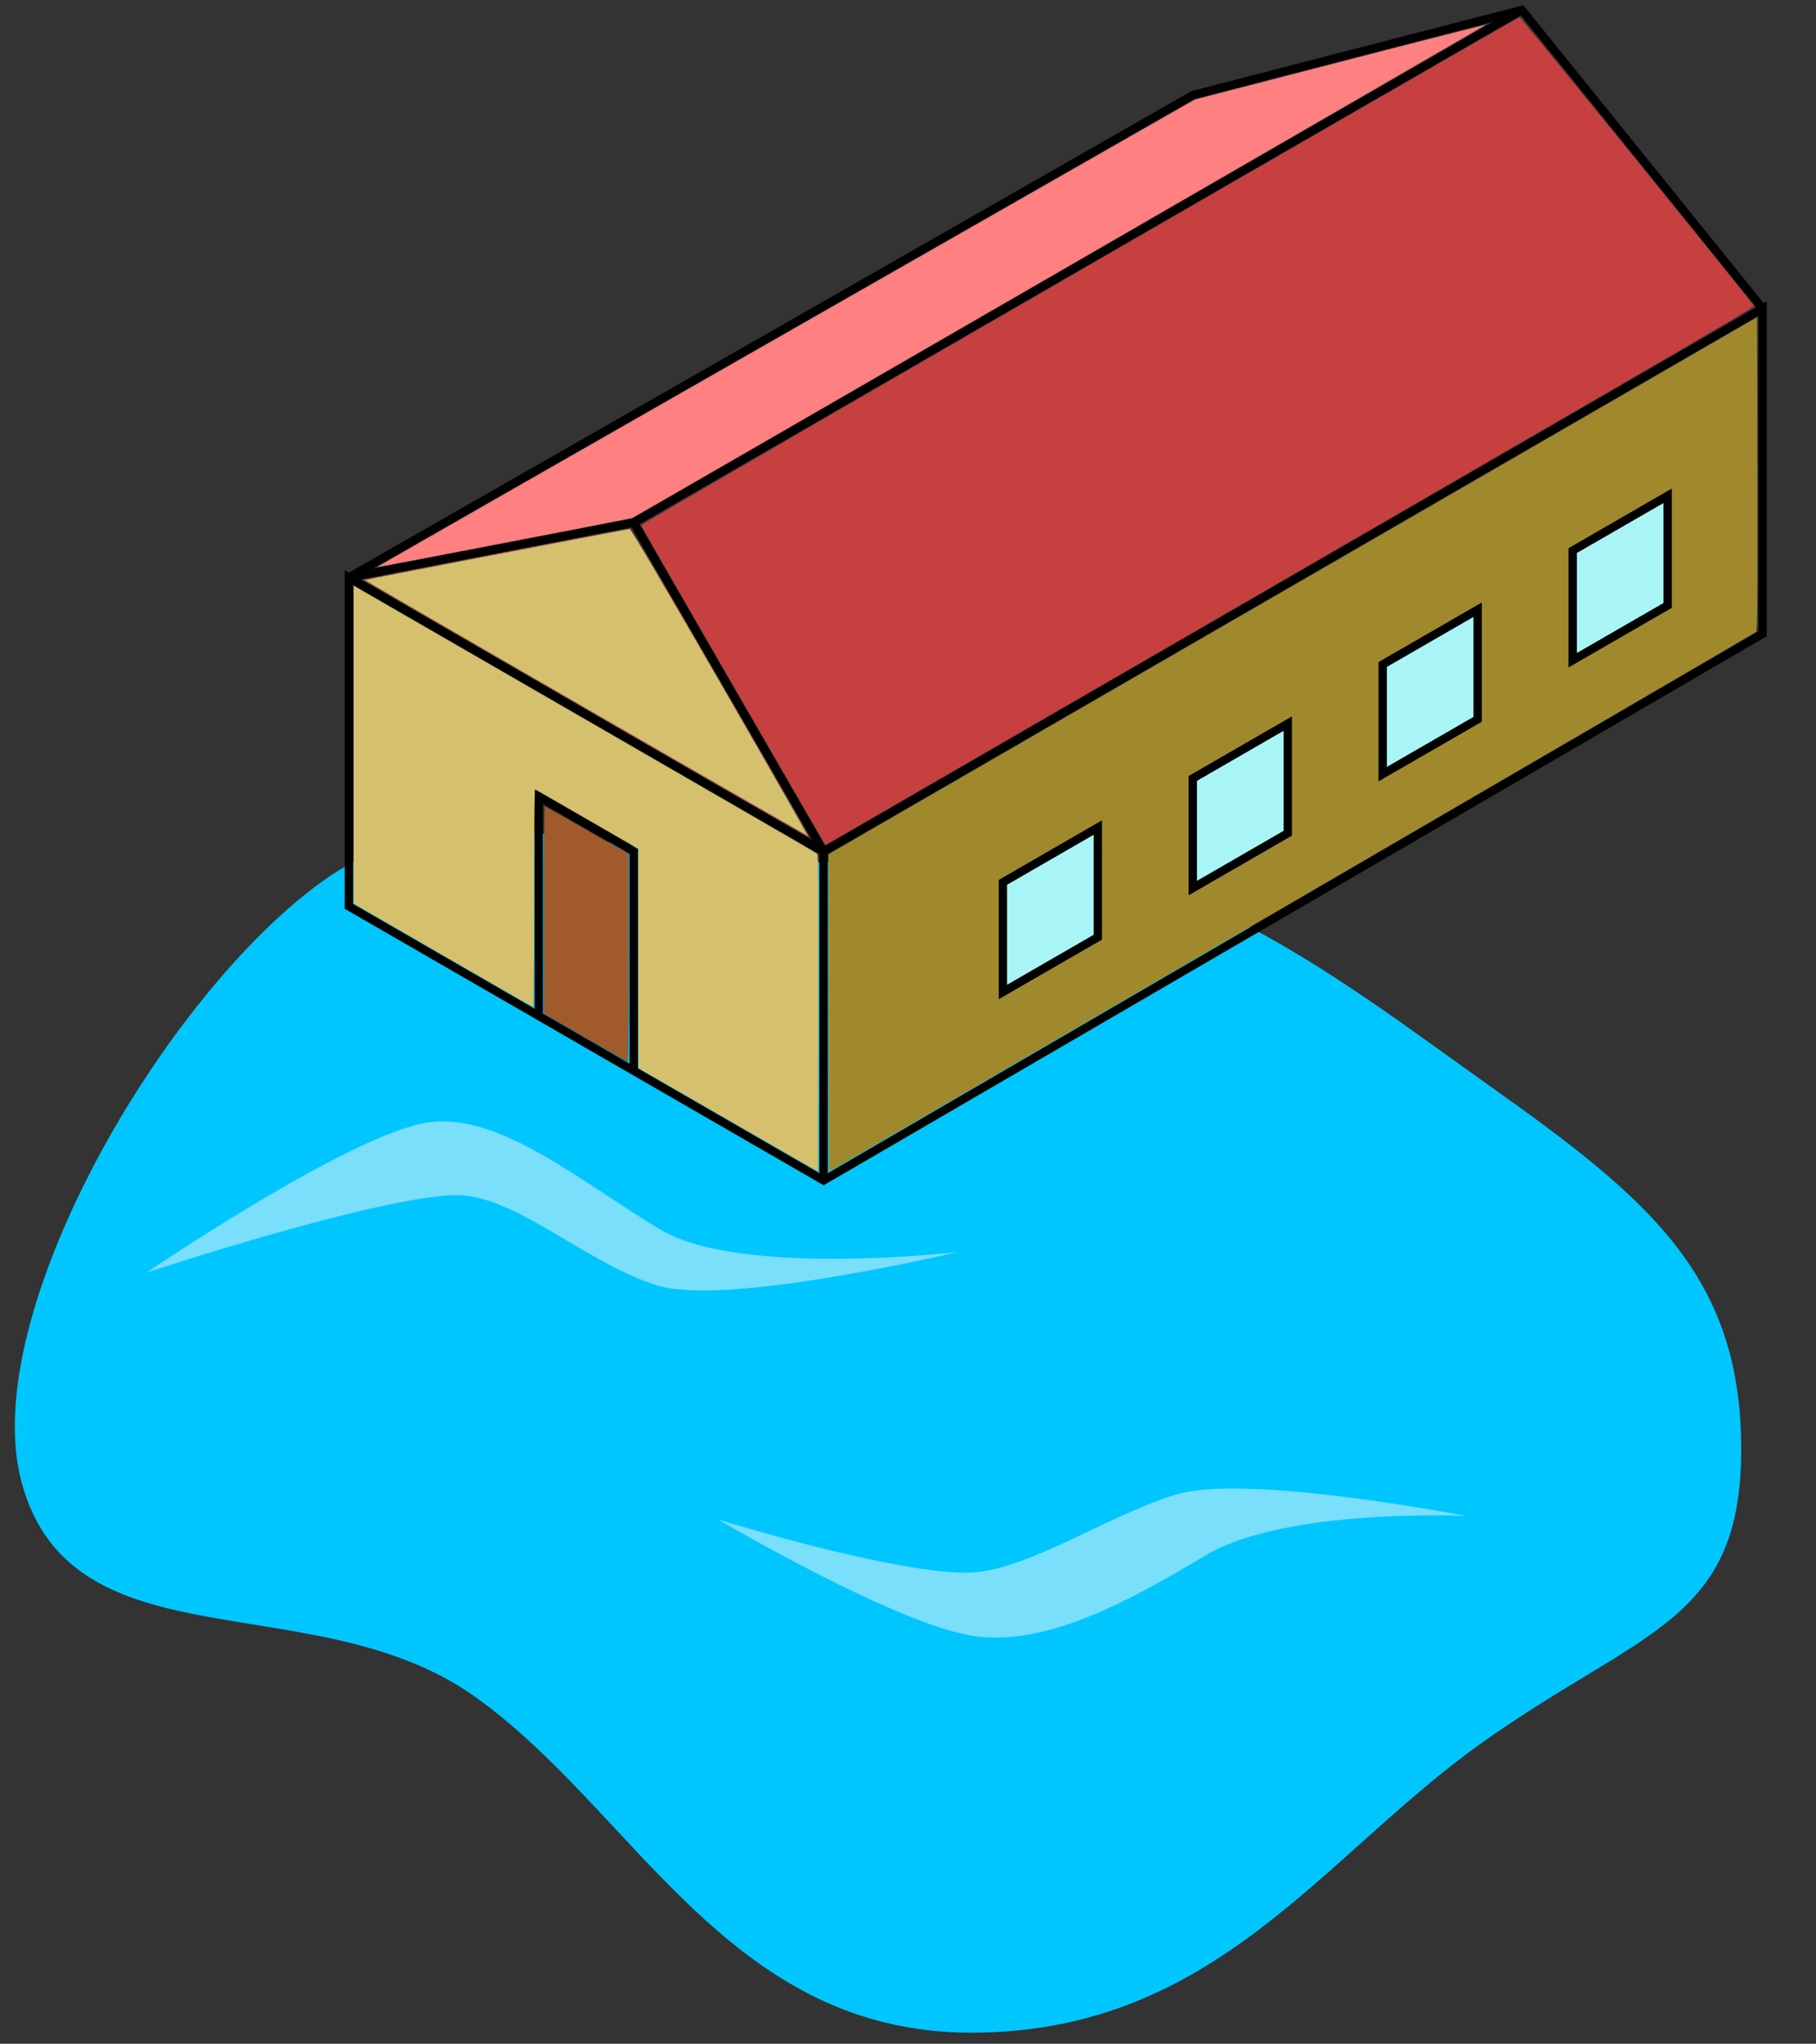 <?xml version="1.0" encoding="UTF-8" standalone="no"?>
<!-- Created with Inkscape (http://www.inkscape.org/) -->

<svg
   xmlns:dc="http://purl.org/dc/elements/1.1/"
   xmlns:cc="http://creativecommons.org/ns#"
   xmlns:rdf="http://www.w3.org/1999/02/22-rdf-syntax-ns#"
   xmlns:svg="http://www.w3.org/2000/svg"
   xmlns="http://www.w3.org/2000/svg"
   xmlns:sodipodi="http://sodipodi.sourceforge.net/DTD/sodipodi-0.dtd"
   xmlns:inkscape="http://www.inkscape.org/namespaces/inkscape"
   width="16.563"
   height="18.641"
   viewBox="-230.711 13.323 16.563 18.641"
   version="1.1"
   id="svg8"
   sodipodi:docname="inn.svg"
   inkscape:version="0.92.2 5c3e80d, 2017-08-06">
  <rect x="-230.711" y="13.323" width="16.563" height="18.641" fill="#333333" stroke="none"/>
  <sodipodi:namedview
     id="base"
     pagecolor="#ffffff"
     bordercolor="#666666"
     borderopacity="1.0"
     inkscape:pageopacity="0.0"
     inkscape:pageshadow="2"
     inkscape:zoom="32"
     inkscape:cx="-7.9718724"
     inkscape:cy="4.7010975"
     inkscape:document-units="mm"
     inkscape:current-layer="layer1"
     showgrid="true"
     inkscape:window-width="2560"
     inkscape:window-height="1380"
     inkscape:window-x="0"
     inkscape:window-y="0"
     inkscape:window-maximized="1"
     inkscape:measure-start="-8.25195e-07,39.6875"
     inkscape:measure-end="39.6875,39.6875"
     objecttolerance="20"
     gridtolerance="15"
     guidetolerance="15">
    <inkscape:grid
       spacingy="1"
       empspacing="5"
       units="px"
       id="grid821"
       type="axonomgrid"
       snapvisiblegridlinesonly="false" />
  </sodipodi:namedview>
  <defs
     id="defs2" />
  <g
     inkscape:label="Layer 1"
     inkscape:groupmode="layer"
     id="layer1">
    <g
       id="g5421">
      <path
         style="opacity:1;fill:#00c6ff;fill-opacity:1;stroke:none;stroke-width:0.189;stroke-linejoin:miter;stroke-miterlimit:4;stroke-dasharray:none;stroke-opacity:1"
         d="m -214.83,26.542 c 0,1.579 -0.902,1.639 -2.361,2.674 -1.459,1.035 -2.436,2.647 -4.662,2.647 -2.226,0 -3.071,-2.032 -4.53,-3.067 -1.459,-1.035 -3.665,-0.255 -4.129,-1.945 -0.418,-1.523 1.3,-4.467 2.759,-5.502 1.459,-1.035 3.011,0.093 5.303,-0.217 2.206,-0.298 3.866,1.06 5.325,2.095 1.459,1.035 2.295,1.735 2.295,3.315 z"
         id="path4729"
         inkscape:connector-curvature="0"
         sodipodi:nodetypes="sssssssss" />
      <path
         style="fill:none;stroke:#000000;stroke-width:0.076;stroke-linecap:butt;stroke-linejoin:miter;stroke-miterlimit:4;stroke-dasharray:none;stroke-opacity:1"
         d="m -227.529,21.59 4.33,2.5 8.564,-4.986 v -2.967 l -8.564,4.953 -4.33,-2.5 z"
         id="path823"
         inkscape:connector-curvature="0"
         sodipodi:nodetypes="ccccccc" />
      <path
         style="fill:none;stroke:#000000;stroke-width:0.076;stroke-linecap:butt;stroke-linejoin:miter;stroke-miterlimit:4;stroke-dasharray:none;stroke-opacity:1"
         d="m -223.199,21.09 -1.732,-3 -2.598,0.5 7.698,-4.4 3,-0.776 2.196,2.723"
         id="path825"
         inkscape:connector-curvature="0"
         sodipodi:nodetypes="cccccc" />
      <path
         style="fill:none;stroke:#000000;stroke-width:0.076;stroke-linecap:butt;stroke-linejoin:miter;stroke-miterlimit:4;stroke-dasharray:none;stroke-opacity:1"
         d="m -224.931,18.09 8.1,-4.676"
         id="path827"
         inkscape:connector-curvature="0"
         sodipodi:nodetypes="cc" />
      <path
         style="fill:none;stroke:#000000;stroke-width:0.076;stroke-linecap:butt;stroke-linejoin:miter;stroke-miterlimit:4;stroke-dasharray:none;stroke-opacity:1"
         d="m -223.199,21.09 v 3"
         id="path829"
         inkscape:connector-curvature="0" />
      <path
         style="fill:none;stroke:#000000;stroke-width:0.076;stroke-linecap:butt;stroke-linejoin:miter;stroke-miterlimit:4;stroke-dasharray:none;stroke-opacity:1"
         d="m -225.797,22.59 v -2 l 0.866,0.5 v 2"
         id="path831"
         inkscape:connector-curvature="0" />
      <path
         style="opacity:1;fill:#d5c16d;fill-opacity:1;stroke:#000000;stroke-width:0.001;stroke-miterlimit:4;stroke-dasharray:none;stroke-opacity:1"
         d="m -224.069,23.539 -0.82,-0.472 -3.7e-4,-1.001 -3.8e-4,-1.001 -0.466,-0.269 c -0.256,-0.148 -0.47,-0.271 -0.475,-0.273 -0.005,-0.002 -0.009,0.444 -0.009,0.992 0,0.547 -0.003,0.995 -0.006,0.995 -0.003,0 -0.374,-0.212 -0.823,-0.472 l -0.817,-0.472 v -1.451 -1.451 l 0.091,0.053 c 0.05,0.029 0.999,0.577 2.108,1.217 1.109,0.64 2.023,1.169 2.03,1.176 0.011,0.01 0.013,0.311 0.011,1.457 l -0.003,1.444 z"
         id="path858"
         inkscape:connector-curvature="0" />
      <path
         style="opacity:1;fill:#a05a2c;fill-opacity:1;stroke:#000000;stroke-width:0.001;stroke-miterlimit:4;stroke-dasharray:none;stroke-opacity:1"
         d="m -225.372,22.787 -0.378,-0.218 -4e-4,-0.947 c -2.2e-4,-0.521 0.003,-0.947 0.006,-0.947 0.004,0 0.178,0.098 0.386,0.218 l 0.38,0.218 3.4e-4,0.947 c 2e-4,0.521 -0.003,0.947 -0.008,0.947 -0.005,-2.95e-4 -0.178,-0.098 -0.386,-0.218 z"
         id="path860"
         inkscape:connector-curvature="0" />
      <path
         style="opacity:1;fill:#ff8080;fill-opacity:1;stroke:#000000;stroke-width:0.001;stroke-miterlimit:4;stroke-dasharray:none;stroke-opacity:1"
         d="m -225.368,19.788 c -1.117,-0.645 -2.028,-1.174 -2.026,-1.176 0.006,-0.005 2.403,-0.467 2.427,-0.467 0.011,0 0.297,0.484 0.828,1.404 0.446,0.772 0.808,1.406 0.806,1.408 -0.002,0.002 -0.918,-0.523 -2.034,-1.168 z"
         id="path862"
         inkscape:connector-curvature="0" />
      <path
         style="opacity:1;fill:#d5c16d;fill-opacity:1;stroke:#000000;stroke-width:0.001;stroke-miterlimit:4;stroke-dasharray:none;stroke-opacity:1"
         d="m -223.403,20.912 c -1.264,-0.725 -3.5,-2.016 -3.844,-2.219 -0.127,-0.075 -0.131,-0.078 -0.099,-0.086 0.042,-0.011 1.485,-0.289 2.212,-0.427 l 0.169,-0.032 0.062,0.1 c 0.198,0.32 1.557,2.677 1.549,2.685 -0.002,0.002 -0.024,-0.007 -0.049,-0.021 z"
         id="path868"
         inkscape:connector-curvature="0" />
      <path
         style="opacity:0.5;fill:#f2f8f9;fill-opacity:1;stroke:none;stroke-width:1.002;stroke-linecap:butt;stroke-linejoin:miter;stroke-miterlimit:4;stroke-dasharray:none;stroke-opacity:1"
         d="m -229.377,24.932 c 0,0 1.852,-1.26 2.563,-1.37 0.65,-0.101 1.39,0.534 2.122,0.974 0.733,0.44 2.711,0.207 2.711,0.207 0,0 -2.093,0.5 -2.733,0.305 -0.641,-0.195 -1.303,-0.83 -1.835,-0.824 -0.718,0.009 -2.828,0.707 -2.828,0.707 z"
         id="path5334"
         inkscape:connector-curvature="0"
         sodipodi:nodetypes="csscssc" />
      <path
         sodipodi:nodetypes="csscssc"
         inkscape:connector-curvature="0"
         id="path5336"
         d="m -224.162,27.182 c 0,0 1.609,0.95 2.32,1.061 0.65,0.101 1.39,-0.291 2.122,-0.731 0.733,-0.44 2.379,-0.362 2.379,-0.362 0,0 -2.004,-0.39 -2.645,-0.195 -0.641,0.195 -1.392,0.72 -1.923,0.713 -0.718,-0.009 -2.254,-0.486 -2.254,-0.486 z"
         style="opacity:0.5;fill:#f2f8f9;fill-opacity:1;stroke:none;stroke-width:1.002;stroke-linecap:butt;stroke-linejoin:miter;stroke-miterlimit:4;stroke-dasharray:none;stroke-opacity:1" />
      <path
         style="opacity:1;fill:#a0892c;fill-opacity:1;stroke:none;stroke-width:0.011;stroke-linejoin:miter;stroke-miterlimit:4;stroke-dasharray:none;stroke-opacity:1"
         d="M 4.471,7.066 V 5.62 L 8.706,3.171 12.94,0.722 12.943,2.15 c 0.002,1.133 -5.5e-5,1.43 -0.011,1.441 -0.017,0.015 -8.444,4.921 -8.454,4.921 -0.004,0 -0.007,-0.651 -0.007,-1.446 z"
         id="path5382"
         inkscape:connector-curvature="0"
         transform="translate(-227.626,15.495)" />
      <path
         style="opacity:1;fill:#c64040;fill-opacity:1;stroke:none;stroke-width:0.011;stroke-linejoin:miter;stroke-miterlimit:4;stroke-dasharray:none;stroke-opacity:1"
         d="M 3.603,4.083 C 3.142,3.284 2.763,2.625 2.762,2.618 2.759,2.608 10.74,-2.006 10.775,-2.015 c 0.009,-0.002 1.862,2.28 2.139,2.634 0.009,0.011 -1.037,0.618 -8.278,4.805 L 4.443,5.536 Z"
         id="path5386"
         inkscape:connector-curvature="0"
         transform="translate(-227.626,15.495)" />
      <path
         style="opacity:1;fill:#ff8080;fill-opacity:1;stroke:none;stroke-width:0.011;stroke-linejoin:miter;stroke-miterlimit:4;stroke-dasharray:none;stroke-opacity:1"
         d="M 0.362,2.995 C 0.365,2.992 2.042,2.033 4.09,0.863 l 3.723,-2.127 1.325,-0.343 c 0.729,-0.189 1.327,-0.341 1.329,-0.339 0.002,0.002 -7.718,4.463 -7.787,4.499 -0.007,0.004 -2.302,0.446 -2.314,0.446 -0.005,0 -0.007,-0.002 -0.004,-0.004 z"
         id="path5390"
         inkscape:connector-curvature="0"
         transform="translate(-227.626,15.495)" />
      <path
         inkscape:connector-curvature="0"
         id="path5394"
         d="m -221.564,21.371 v 1 l 0.866,-0.5 v -1 z"
         style="fill:#a9f5f5;fill-opacity:1;stroke:#000000;stroke-width:0.076;stroke-linecap:butt;stroke-linejoin:miter;stroke-miterlimit:4;stroke-dasharray:none;stroke-opacity:1" />
      <path
         inkscape:connector-curvature="0"
         id="path5396"
         d="m -219.832,20.423 v 1 l 0.866,-0.5 v -1 z"
         style="fill:#a9f5f5;fill-opacity:1;stroke:#000000;stroke-width:0.076;stroke-linecap:butt;stroke-linejoin:miter;stroke-miterlimit:4;stroke-dasharray:none;stroke-opacity:1" />
      <path
         style="fill:#a9f5f5;fill-opacity:1;stroke:#000000;stroke-width:0.076;stroke-linecap:butt;stroke-linejoin:miter;stroke-miterlimit:4;stroke-dasharray:none;stroke-opacity:1"
         d="m -218.1,19.384 v 1 l 0.866,-0.5 v -1 z"
         id="path5398"
         inkscape:connector-curvature="0" />
      <path
         inkscape:connector-curvature="0"
         id="path5400"
         d="m -216.367,18.345 v 1 l 0.866,-0.5 v -1 z"
         style="fill:#a9f5f5;fill-opacity:1;stroke:#000000;stroke-width:0.076;stroke-linecap:butt;stroke-linejoin:miter;stroke-miterlimit:4;stroke-dasharray:none;stroke-opacity:1" />
    </g>
  </g>
</svg>
